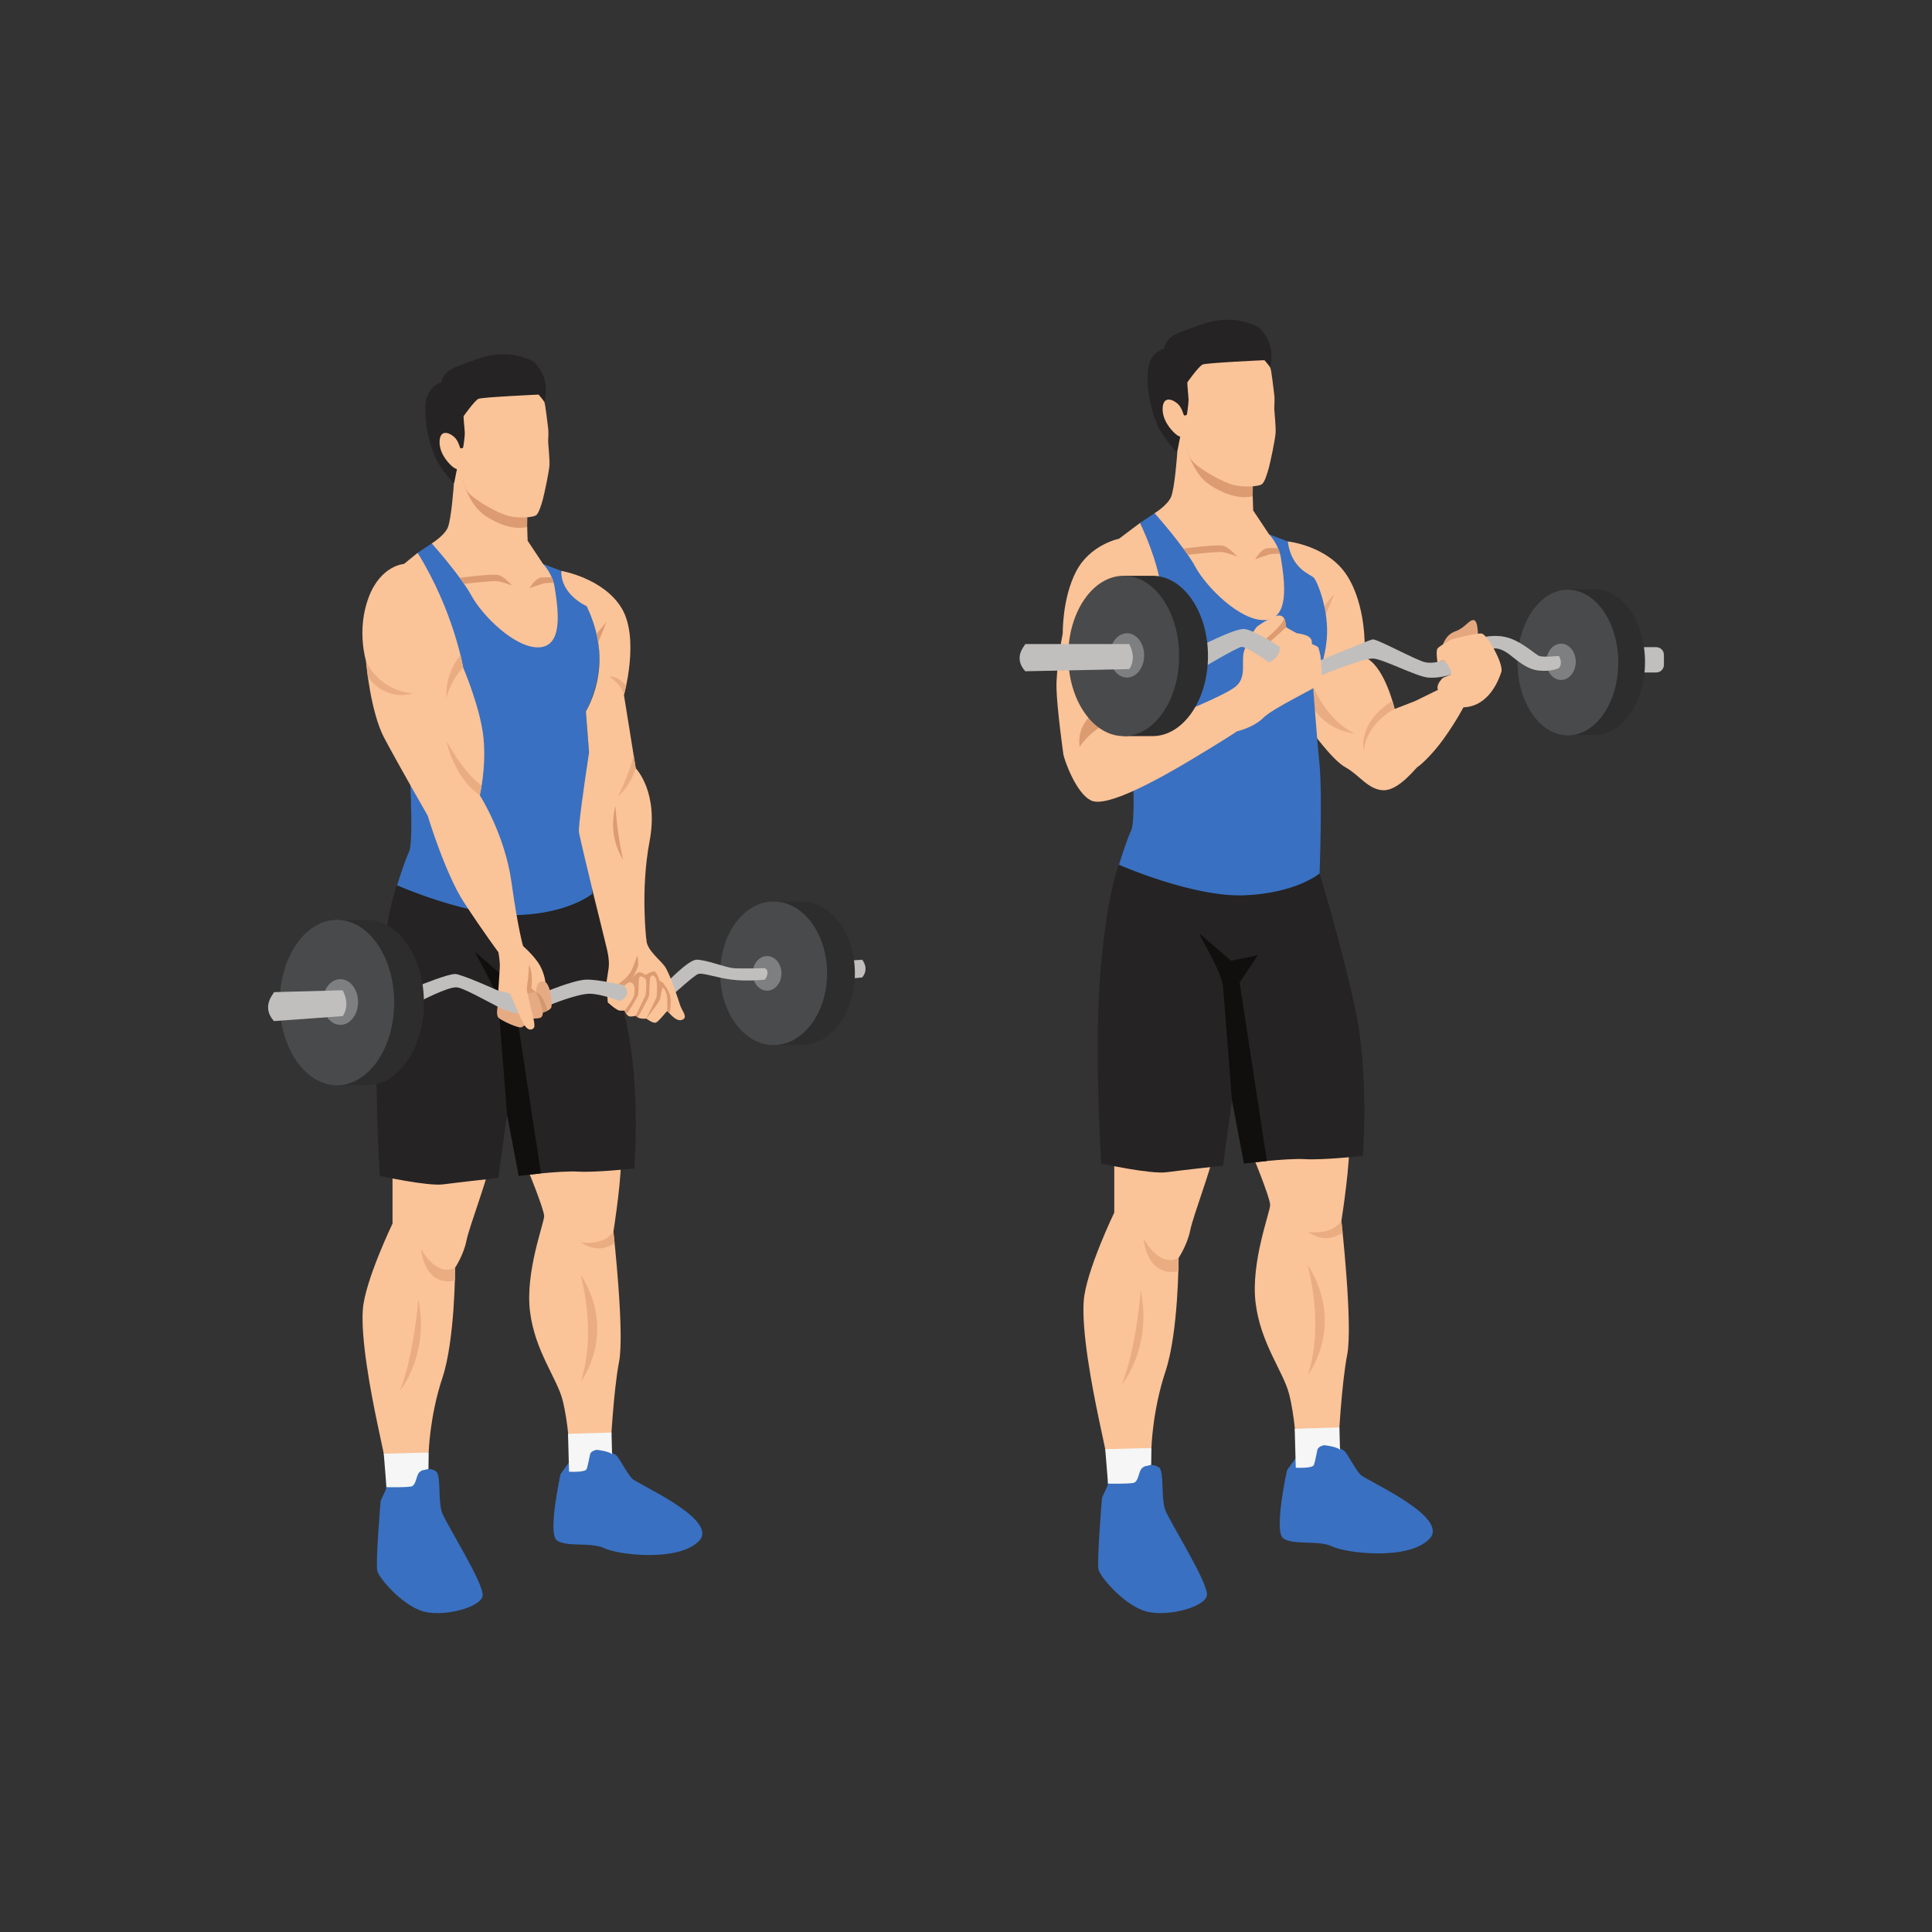 <?xml version="1.0" encoding="UTF-8" standalone="no"?>
<svg
   xmlns:dc="http://purl.org/dc/elements/1.1/"
   xmlns:cc="http://creativecommons.org/ns#"
   xmlns:rdf="http://www.w3.org/1999/02/22-rdf-syntax-ns#"
   xmlns:svg="http://www.w3.org/2000/svg"
   xmlns="http://www.w3.org/2000/svg"
   viewBox="0 0 2666.667 2666.667"
   height="2666.667"
   width="2666.667"
   xml:space="preserve"
   id="svg2"
   version="1.1"><rect x="0" y="0" width="2666.667" height="2666.667" fill="#333333" stroke="none"/><defs
     id="defs6" /><g
     transform="matrix(1.333,0,0,-1.333,0,2666.667)"
     id="g10"><g
       transform="scale(0.1)"
       id="g12"><g
         transform="scale(1.227)"
         id="g14"><path
           id="path16"
           style="fill:none;fill-opacity:1;fill-rule:nonzero;stroke:none"
           d="M 16300,0 H 0 V 16300 H 16300 V 0" /></g><g
         transform="scale(1.057)"
         id="g18"><path
           id="path20"
           style="fill:#c1bfbd;fill-opacity:1;fill-rule:nonzero;stroke:none"
           d="m 16225,12586.5 h -422.7 c -41.4,0 -75,-33.5 -75,-75 v -98 c 0,-41.5 33.6,-75 75,-75 h 422.7 c 41.4,0 75,33.5 75,75 v 98 c 0,41.5 -33.6,75 -75,75" /></g><g
         transform="scale(1.045)"
         id="g22"><path
           id="path24"
           style="fill:#2e2d2d;fill-opacity:1;fill-rule:nonzero;stroke:none"
           d="M 15800.7,13304.7 H 15541 l -61.2,-75.4 3.9,-88.8 c -111.2,-132.4 -182.2,-333.1 -182.2,-557.7 0,-258.1 93.8,-484.4 234.6,-612 l 4.9,-109.8 h 259.7 c 275.8,0 499.3,323.2 499.3,721.8 0,398.7 -223.5,721.9 -499.3,721.9" /></g><g
         transform="scale(1.028)"
         id="g26"><path
           id="path28"
           style="fill:#494a4b;fill-opacity:1;fill-rule:nonzero;stroke:none"
           d="m 16300,12786.6 c 0,-405.1 -227.1,-733.6 -507.3,-733.6 -280.2,0 -507.3,328.5 -507.3,733.6 0,405.1 227.1,733.5 507.3,733.5 280.2,0 507.3,-328.4 507.3,-733.5" /></g><g
         transform="scale(1.001)"
         id="g30"><path
           id="path32"
           style="fill:#7e7f81;fill-opacity:1;fill-rule:nonzero;stroke:none"
           d="m 16300,13139.2 c 0,-103.7 -68.1,-187.7 -152,-187.7 -83.9,0 -152,84 -152,187.7 0,103.6 68.1,187.6 152,187.6 83.9,0 152,-84 152,-187.6" /></g><path
         id="path34"
         style="fill:#c1bfbd;fill-opacity:1;fill-rule:nonzero;stroke:none"
         d="m 15403.3,13263.5 c 0,0 77.7,88.6 246,-50.6 168.2,-139.2 237.3,-151.4 332.2,-154 94.9,-2.5 159.7,27.7 159.7,27.7 0,0 47.4,45.5 0,126.3 0,0 -159.7,-16.1 -202.9,0 -43.1,16.1 -189.8,160.2 -349.4,196 -159.7,35.8 -315,-24.3 -315,-24.3 l 129.4,-121.1" /><path
         id="path36"
         style="fill:#3970c1;fill-opacity:1;fill-rule:nonzero;stroke:none"
         d="m 13326.2,4781.3 c 0,0 -137.1,-623.6 -41.6,-702.2 95.5,-78.6 366.7,-17.6 509.8,-86.9 143,-69.3 785.5,-148.9 1006.3,78 220.7,226.9 -659.2,605.9 -714,665.4 -54.8,59.5 -113.1,177.8 -155.9,234.3 -42.8,56.4 -199.4,69 -199.4,69 0,0 -79.9,124.9 -158.8,55.4 -78.9,-69.4 -246.4,-313 -246.4,-313" /><path
         id="path38"
         style="fill:#3970c1;fill-opacity:1;fill-rule:nonzero;stroke:none"
         d="m 11469.4,4623.9 -58.5,-126.7 c 0,0 -56.4,-670.5 -35.4,-747.2 21.1,-76.8 246.8,-343.1 463,-421.6 216.2,-78.6 636,30.9 658.2,155.3 22.1,124.4 -387,765.4 -431.7,888.1 -44.6,122.8 -9.1,394.9 -62.7,437.4 -53.7,42.5 -124.4,22.2 -124.4,22.2 l -414.1,104.4 5.6,-311.9" /><path
         id="path40"
         style="fill:#fbc398;fill-opacity:1;fill-rule:nonzero;stroke:none"
         d="m 11537.7,8352.6 v -903.1 c 0,0 -293.5,-609.6 -316.1,-914.4 -22.6,-304.8 79,-857.9 158,-1230.5 79,-372.5 79,-372.5 79,-372.5 l 464,79.8 c 0,0 10.2,386.8 145.6,793.2 135.5,406.4 135.5,1174 135.5,1174 0,0 90.3,135.5 120.4,286 30.1,150.5 225.8,662.3 233.3,767.6 7.5,105.4 -722.5,188.2 -722.5,188.2 l -297.2,131.7" /><path
         id="path42"
         style="fill:#fbc398;fill-opacity:1;fill-rule:nonzero;stroke:none"
         d="m 12956.3,8077.9 c 0,0 195.6,-474.1 195.6,-549.4 0,-75.2 -203.2,-594.5 -150.5,-1016 52.7,-421.4 286,-707.4 346.2,-940.7 60.2,-233.3 75.3,-541.9 75.3,-541.9 l 436.5,37.7 c 0,0 30.1,602 90.3,910.6 60.2,308.6 -60.2,1384.7 -60.2,1384.7 0,0 101.4,639.7 77,842.9 -24.4,203.2 -1010.2,-127.9 -1010.2,-127.9" /><path
         id="path44"
         style="fill:#252323;fill-opacity:1;fill-rule:nonzero;stroke:none"
         d="m 11586.6,11050.6 c 0,0 -105.4,-214.5 -184.4,-1016 -79,-801.5 0,-2077.1 0,-2077.1 0,0 508,-112.9 677.3,-90.3 169.3,22.5 584.7,67.7 584.7,67.7 l 92.6,677.3 124.2,-654.7 c 0,0 440.3,56.4 632.2,45.1 191.9,-11.3 598.3,33.9 598.3,33.9 0,0 67.7,846.7 -79,1524 -146.8,677.3 -368.8,1399.8 -368.8,1399.8 l -1719.7,440.2 -357.4,-349.9" /><path
         id="path46"
         style="fill:#fbc398;fill-opacity:1;fill-rule:nonzero;stroke:none"
         d="m 13547.9,12473.9 c 17.3,-12.9 241.7,-336.5 384.1,-414.2 142.4,-77.7 234.5,-233 393.4,-237.3 158.9,-4.3 340.1,237.3 353,241.6 13,4.3 142.4,112.2 271.9,293.4 129.4,181.2 202.8,323.6 202.8,323.6 l -263.2,181.2 -237.4,-116.5 -211.4,-81.9 c 0,0 -97.3,418.1 -284.8,522.2 l -25.8,103.5 c 0,0 17.2,441.6 -181.3,753.7 -198.5,312 -614.8,355.5 -614.8,355.5 0,0 -308.6,-479.3 -304.2,-492.3 4.3,-12.9 178.6,-494.5 178.6,-494.5 0,0 252.8,-385.7 270.1,-385.7 17.3,0 69,-552.3 69,-552.3" /><path
         id="path48"
         style="fill:#eaac82;fill-opacity:1;fill-rule:nonzero;stroke:none"
         d="m 13688.8,13542.7 -66.6,79.8 194,232.9 -127.4,-312.7" /><path
         id="path50"
         style="fill:#eaac82;fill-opacity:1;fill-rule:nonzero;stroke:none"
         d="m 14031.2,12409.2 c 0,0 -345.9,24.8 -478.9,358.1 -60.7,152.1 -56.9,193.4 -34.9,193.4 26.3,0 78.6,-58.8 78.6,-58.8 0,0 137.5,-359 435.2,-492.7" /><path
         id="path52"
         style="fill:#eaac82;fill-opacity:1;fill-rule:nonzero;stroke:none"
         d="m 14121.8,12232.3 c 0,0 -73.4,277.3 295.5,517.1 l 23.8,-85.6 c 0,0 -289.6,-138 -319.3,-431.5" /><path
         id="path54"
         style="fill:#3970c1;fill-opacity:1;fill-rule:nonzero;stroke:none"
         d="m 12583.4,14489.9 -628.1,201.3 -150.5,-100.7 c 0,0 267.2,-562 252.1,-1006 -15,-444 -342.4,-1201.8 -342.4,-1201.8 0,0 52.7,-858 0,-970.9 -52.7,-112.9 -127.9,-361.2 -127.9,-361.2 0,0 767.6,-338.7 1301.9,-316.1 534.4,22.6 775.2,225.8 775.2,225.8 0,0 30.1,812.8 0,1121.3 -30.1,308.6 -67.7,820.3 -67.7,820.3 0,0 120.4,210.8 142.9,496.7 22.6,286 -97.8,587 -135.4,624.7 -37.7,37.6 -231.5,89.5 -269.1,375.4 l -193.6,73.4 -557.4,17.8" /><path
         id="path56"
         style="fill:#c1bfbd;fill-opacity:1;fill-rule:nonzero;stroke:none"
         d="m 13622.2,13146.9 c 0,0 547.1,228.8 590.2,237.4 43.2,8.7 457.4,-220.2 548,-237.4 90.6,-17.1 185.5,21.7 185.5,21.7 0,0 90.7,-56.1 82,-146.7 0,0 -120.8,-43.8 -241.6,-32.7 -120.8,11.1 -457.4,188.3 -565.2,196.8 -107.9,8.5 -598.9,-198.6 -598.9,-198.6 v 159.5" /><path
         id="path58"
         style="fill:#fbc398;fill-opacity:1;fill-rule:nonzero;stroke:none"
         d="m 11804.8,14590.5 -218.2,-164.1 c 0,0 -297.3,-58.3 -443,-336.6 -145.7,-278.3 -139.2,-642.1 -139.2,-642.1 0,0 -71.2,-361.1 -64.8,-574.7 6.5,-213.6 64.8,-634.2 71.2,-679.6 6.5,-45.3 129.5,-407.7 291.3,-478.9 161.8,-71.2 679.6,213.6 1016.1,414.2 336.6,200.7 491.4,304.2 491.4,304.2 0,0 168.8,36.7 272.3,140.2 103.6,103.6 561,315 591.2,353.9 30.2,38.8 0,285.9 0,285.9 0,0 -15.1,77.6 -24.8,90.5 -9.7,13 -64.8,32.9 -64.8,32.9 0,0 9.8,44.8 -29.1,73.9 -38.8,29.2 -126.2,37.5 -126.2,37.5 0,0 -100.3,53.1 -110,62.8 -9.7,9.7 3.2,103.6 -58.3,119.8 -61.5,16.2 -216.8,-93.9 -239.4,-110.1 -22.7,-16.1 -106.8,-152 -139.2,-258.8 -32.4,-106.8 32.4,-268.6 -87.4,-365.7 -119.7,-97.1 -626.7,-296.7 -626.7,-296.7 l -156.7,1392.4 c 0,0 -37.3,239 -205.7,599.1" /><path
         id="path60"
         style="fill:#eaad81;fill-opacity:1;fill-rule:nonzero;stroke:none"
         d="m 11616.7,5669.6 c 150.5,383.9 195.6,972.7 195.6,972.7 120.5,-592.6 -195.6,-972.7 -195.6,-972.7" /><path
         id="path62"
         style="fill:#edcab2;fill-opacity:1;fill-rule:nonzero;stroke:none"
         d="m 12201.3,6843 c 2.4,84.1 2.4,136.1 2.4,136.1 v 0 -135.4 c 0,0 -0.8,-0.3 -2.4,-0.7" /><path
         id="path64"
         style="fill:#eaad81;fill-opacity:1;fill-rule:nonzero;stroke:none"
         d="m 12132.1,6834.3 c -94.3,0 -252.7,46.6 -292.4,348 0,0 117.3,-225.1 278.2,-225.1 27.4,0 56.1,6.6 85.8,21.9 0,0 0,-52 -2.4,-136.1 -7.8,-2.2 -34.1,-8.7 -69.2,-8.7" /><path
         id="path66"
         style="fill:#edcab2;fill-opacity:1;fill-rule:nonzero;stroke:none"
         d="m 13889.5,7362.9 v 0 0" /><path
         id="path68"
         style="fill:#eaad81;fill-opacity:1;fill-rule:nonzero;stroke:none"
         d="m 13731.1,7184.9 c -54.1,0 -118.1,16.1 -187.8,65.2 0,0 30.8,-6 75.5,-6 78.2,0 198.8,18.3 270.7,118.8 v 0 0 l 12.5,-118.8 c 0,0 -67.2,-59.2 -170.9,-59.2" /><path
         id="path70"
         style="fill:#eaad81;fill-opacity:1;fill-rule:nonzero;stroke:none"
         d="m 13543.3,5767.5 c 176,557.2 -9.9,1137.6 -1.1,1137.6 0.2,0 0.6,-0.4 1.1,-1.2 391.3,-624.7 0,-1136.4 0,-1136.4" /><path
         id="path72"
         style="fill:#100f0d;fill-opacity:1;fill-rule:nonzero;stroke:none"
         d="m 12418.2,10339.4 c 11.3,-45.2 232.3,-395.1 246,-553.2 13.6,-158 92.6,-1174 92.6,-1174 l 124.2,-654.7 236.7,26.1 -281.9,1847.8 188.2,282.2 -276.9,-56.4 -328.9,282.2" /><path
         id="path74"
         style="fill:#fbc398;fill-opacity:1;fill-rule:nonzero;stroke:none"
         d="m 12190.3,15319.9 c 0,0 -26.1,-376.3 -65.6,-463 -39.5,-86.7 -169.4,-165.7 -169.4,-165.7 0,0 309.5,-347.4 422.4,-556.3 112.9,-208.8 464,-561.7 718.8,-550.4 254.8,11.3 209.9,378.1 166.6,643.6 -23.6,145 -122.3,244 -122.3,244 l -164.6,247.3 -4.9,147.9 c 0,0 -587,724.7 -609.6,754.1 -22.5,29.3 -281.3,2 -280.1,0 1.1,-2.1 108.7,-301.5 108.7,-301.5" /><path
         id="path76"
         style="fill:#dc9b70;fill-opacity:1;fill-rule:nonzero;stroke:none"
         d="m 12299,14260.7 c 0,0 290.3,32.8 345.8,29.1 55.5,-3.8 164.8,-46.8 164.8,-46.8 0,0 -71.7,80.6 -130,107 -58.3,26.3 -425.8,-26 -425.8,-26 l 45.2,-63.3" /><path
         id="path78"
         style="fill:#dc9b70;fill-opacity:1;fill-rule:nonzero;stroke:none"
         d="m 13253.3,14272.4 c 0,0 -84.2,-1.4 -100.4,-5.2 -16.1,-3.8 -156.3,-52.4 -156.3,-52.4 0,0 65.4,109.7 124.5,113.5 59.1,3.8 112.4,0.3 112.4,0.3 l 19.8,-56.2" /><path
         id="path80"
         style="fill:#f5f6f5;fill-opacity:1;fill-rule:nonzero;stroke:none"
         d="m 13710,5040.5 c 0,0 -60,-9.9 -69.2,-48.7 -9.1,-38.8 -21.8,-116.1 -35.8,-155.3 -14,-39.2 -187.9,-29.1 -187.9,-29.1 l -11,403.3 463,13.9 6,-231.6 c 0,0 -22.5,31.2 -165.1,47.5" /><path
         id="path82"
         style="fill:#f5f6f5;fill-opacity:1;fill-rule:nonzero;stroke:none"
         d="m 11872.8,4825.6 c 0,0 -52.3,-1.1 -71.8,-64.6 -19.6,-63.5 -27.4,-88.9 -52.2,-106.3 -24.9,-17.4 -275.5,-11.8 -275.5,-11.8 l -29.1,356.8 478.3,12.2 -2.3,-174.9 -47.4,-11.4" /><g
         transform="scale(1.026)"
         id="g84"><path
           id="path86"
           style="fill:#252323;fill-opacity:1;fill-rule:nonzero;stroke:none"
           d="m 12702.9,16194.7 c -197,105.3 -401.4,79.3 -508.8,50.1 -107.3,-29.3 -280.7,-98.6 -280.7,-98.6 -44.9,-19.2 -90.5,-41.1 -117.3,-72 -43,-49.4 -49.6,-96.3 -49.6,-96.3 0,0 -154.5,-29.9 -164.1,-244.4 -9.8,-214.4 48.6,-406.6 99.2,-524.8 50.5,-118.2 196.6,-281 196.6,-281 l 61.6,307.5 c 0,0 342.4,336.6 353.2,359.7 10.8,23.1 423,134.3 423,134.3 l 100.5,54.3 c 0,0 44.2,137.3 -20,283.6 -20.2,45.9 -55.1,89.4 -93.6,127.6" /></g><path
         id="path88"
         style="fill:#dc9b70;fill-opacity:1;fill-rule:nonzero;stroke:none"
         d="m 12857.4,15031.2 118.8,178.7 -4.9,-342.6 c 0,0 -170,-60.9 -438.1,112.4 -192,124.1 -243.7,390.1 -243.7,390.1 l 567.9,-338.6" /><path
         id="path90"
         style="fill:#fbc398;fill-opacity:1;fill-rule:nonzero;stroke:none"
         d="m 13092.5,16275.5 c 0,0 49,-55.2 60.8,-77.3 11.7,-22.1 34,-228.8 41.1,-281.1 7.1,-52.2 -1.4,-124.2 0.4,-149.6 1.8,-25.4 16.2,-180.8 13.7,-242.2 -2.5,-61.4 -53.4,-303 -71,-367.2 -17.5,-64.1 -43.8,-149.3 -73.1,-168.4 -29.3,-19.1 -162.4,-35.3 -283.4,-8.1 -120.9,27.1 -363.9,168.1 -432.3,246.6 -68.5,78.5 -72.2,251.7 -72.2,251.7 0,0 -48.2,-17 -102.5,30.1 -54.4,47.2 -143.3,151.4 -135,274.4 8.3,123.1 104.4,85.7 155.3,39.9 50.8,-45.7 57.8,-120 68.1,-121 10.2,-1 20.1,3.1 25.1,5.2 5,2.1 19.8,128.9 19.7,154.4 -0.1,25.5 -15.9,177.5 -12.9,182.8 3,5.3 118.3,166.5 157.8,184.6 39.6,18.1 640.4,45.2 640.4,45.2" /><path
         id="path92"
         style="fill:#dc9b70;fill-opacity:1;fill-rule:nonzero;stroke:none"
         d="m 11568.9,12572.2 c 0,0 -261.4,-101.3 -389.8,-301.1 0,0 -50.3,237.3 194.9,384 245.2,146.7 194.9,-82.9 194.9,-82.9" /><path
         id="path94"
         style="fill:#dc9b70;fill-opacity:1;fill-rule:nonzero;stroke:none"
         d="m 13318.2,13510.5 -193.2,-174.2 c 0,0 -43.1,13.5 -43.1,26.5 0,12.9 192,153.3 214.7,238.4 0,0 16.2,-20.5 21.6,-90.7" /><path
         id="path96"
         style="fill:#e4a77e;fill-opacity:1;fill-rule:nonzero;stroke:none"
         d="m 15006.4,13233.3 c 0,17.3 -70.7,96.1 -65.8,99.3 5,3.1 26.9,99.8 130.5,136.2 103.5,36.4 138.1,121.2 189.8,115.4 51.8,-5.7 47.5,-226.8 34.5,-247.9 -12.9,-21 -289,-103 -289,-103" /><path
         id="path98"
         style="fill:#fbc398;fill-opacity:1;fill-rule:nonzero;stroke:none"
         d="m 14889.9,12862.2 c 0,0 -30.3,43.7 51.7,125.2 l 86.3,34.5 c 0,0 0,77.7 -82,146.7 l -61.5,-21.7 c 0,0 -18.4,116.9 0,142.6 18.4,25.8 144.1,95.1 144.1,95.1 0,0 258.3,68.8 314.4,60.1 56.1,-8.6 228.7,-314.9 202.8,-396.9 -25.9,-82 -129.4,-358.2 -392.6,-366.8 -263.2,-8.6 -263.2,-8.6 -263.2,-8.6 v 189.8" /><path
         id="path100"
         style="fill:#c1bfbd;fill-opacity:1;fill-rule:nonzero;stroke:none"
         d="m 12452,13086.6 c 12.9,13 353.1,210 401.3,220.1 48.2,10.1 284.7,-159.8 284.7,-159.8 0,0 114.1,35.5 115.3,160.2 0,0 -270.6,176.5 -369.8,185.1 -99.3,8.6 -504.9,-202.8 -504.9,-202.8 l 73.4,-202.8" /><path
         id="path102"
         style="fill:#2e2d2d;fill-opacity:1;fill-rule:nonzero;stroke:none"
         d="m 11933.9,14043.2 h -298.7 l -70.5,-86.8 4.6,-102.1 c -128,-152.3 -209.7,-383 -209.7,-641.4 0,-296.9 107.9,-557.2 269.9,-704 l 5.7,-126.2 h 298.7 c 317.1,0 574.2,371.7 574.2,830.2 0,458.5 -257.1,830.3 -574.2,830.3" /><path
         id="path104"
         style="fill:#494a4b;fill-opacity:1;fill-rule:nonzero;stroke:none"
         d="m 12209.4,13212.9 c 0,-458.5 -257.1,-830.2 -574.2,-830.2 -317.1,0 -574.2,371.7 -574.2,830.2 0,458.5 257.1,830.3 574.2,830.3 317.1,0 574.2,-371.8 574.2,-830.3" /><path
         id="path106"
         style="fill:#7e7f81;fill-opacity:1;fill-rule:nonzero;stroke:none"
         d="m 11847.3,13218.4 c 0,-126.6 -79.6,-229.2 -177.8,-229.2 -98.2,0 -177.7,102.6 -177.7,229.2 0,126.7 79.5,229.3 177.7,229.3 98.2,0 177.8,-102.6 177.8,-229.3" /><path
         id="path108"
         style="fill:#c1bfbd;fill-opacity:1;fill-rule:nonzero;stroke:none"
         d="m 10616,13336.3 c 4.2,-10.4 -133.8,-131.5 0,-282 l 1076.5,22.7 c 0,0 83.7,100.4 0,259.3 H 10616" /><path
         id="path110"
         style="fill:#c1bfbd;fill-opacity:1;fill-rule:nonzero;stroke:none"
         d="m 7897.54,10002.6 1030.17,64.7 c 0,0 77.67,-90.2 0,-183.2 L 7897.54,9789 v 213.6" /><path
         id="path112"
         style="fill:#2e2d2d;fill-opacity:1;fill-rule:nonzero;stroke:none"
         d="m 8298.62,10670.3 h -287.83 l -67.95,-77.7 4.41,-91.4 c -123.34,-136.3 -202,-342.9 -202,-574.1 0,-265.8 103.92,-498.8 260.09,-630.2 l 5.45,-113 h 287.83 c 305.62,0 553.38,332.7 553.38,743.2 0,410.4 -247.76,743.2 -553.38,743.2" /><path
         id="path114"
         style="fill:#494a4b;fill-opacity:1;fill-rule:nonzero;stroke:none"
         d="m 8564.17,9927.1 c 0,-410.5 -247.75,-743.2 -553.37,-743.2 -305.62,0 -553.38,332.7 -553.38,743.2 0,410.4 247.76,743.2 553.38,743.2 305.62,0 553.37,-332.8 553.37,-743.2" /><path
         id="path116"
         style="fill:#7e7f81;fill-opacity:1;fill-rule:nonzero;stroke:none"
         d="m 8091.7,9926.3 c 0,-99.1 -66.65,-179.4 -148.86,-179.4 -82.21,0 -148.87,80.3 -148.87,179.4 0,99 66.66,179.3 148.87,179.3 82.21,0 148.86,-80.3 148.86,-179.3" /><path
         id="path118"
         style="fill:#c1bfbd;fill-opacity:1;fill-rule:nonzero;stroke:none"
         d="m 6997.27,9731.8 c 0,0 188.32,170.7 231.47,187.8 43.14,17.2 183.37,-37.4 345.18,-58.1 161.81,-20.7 346.27,0 346.27,0 0,0 61.48,82.8 0,118.4 0,0 -249.18,-6.4 -326.85,0 -77.67,6.5 -300.96,93.9 -385.1,87.4 -84.14,-6.5 -297.72,-229.8 -297.72,-229.8 l 86.75,-105.7" /><path
         id="path120"
         style="fill:#3970c1;fill-opacity:1;fill-rule:nonzero;stroke:none"
         d="m 5803.91,4740.7 c 0,0 -133.34,-606.5 -40.44,-682.9 92.9,-76.5 356.63,-17.2 495.73,-84.5 139.11,-67.4 764,-144.8 978.68,75.8 214.68,220.7 -641.06,589.2 -694.36,647.1 -53.3,57.9 -110.01,173 -151.62,227.9 -41.6,54.9 -193.9,67.1 -193.9,67.1 0,0 -77.73,121.5 -154.45,53.9 -76.73,-67.6 -239.64,-304.4 -239.64,-304.4" /><path
         id="path122"
         style="fill:#3970c1;fill-opacity:1;fill-rule:nonzero;stroke:none"
         d="m 3998.09,4587.6 -56.84,-123.3 c 0,0 -54.92,-652 -34.44,-726.7 20.48,-74.6 240,-333.6 450.25,-410 210.24,-76.4 618.53,30.1 640.08,151.1 21.56,120.9 -376.34,744.3 -419.77,863.7 -43.42,119.4 -8.87,384 -61.04,425.4 -52.17,41.4 -120.97,21.6 -120.97,21.6 l -402.72,101.5 5.45,-303.3" /><path
         id="path124"
         style="fill:#fbc398;fill-opacity:1;fill-rule:nonzero;stroke:none"
         d="m 4064.48,8213.9 v -878.3 c 0,0 -285.44,-592.9 -307.4,-889.3 -21.96,-296.4 76.85,-834.4 153.7,-1196.7 76.85,-362.3 76.85,-362.3 76.85,-362.3 l 451.18,77.7 c 0,0 9.92,376.1 141.66,771.4 131.75,395.2 131.75,1141.7 131.75,1141.7 0,0 87.83,131.8 117.1,278.1 29.28,146.4 219.58,644.1 226.9,746.6 7.31,102.5 -702.64,183 -702.64,183 l -289.1,128.1" /><path
         id="path126"
         style="fill:#fbc398;fill-opacity:1;fill-rule:nonzero;stroke:none"
         d="m 5444.12,7946.7 c 0,0 190.3,-461.1 190.3,-534.3 0,-73.2 -197.61,-578.2 -146.38,-988.1 51.23,-409.8 278.13,-687.9 336.67,-914.8 58.56,-226.9 73.2,-527 73.2,-527 l 424.51,36.6 c 0,0 29.27,585.5 87.82,885.6 58.56,300.1 -58.55,1346.7 -58.55,1346.7 0,0 98.66,622.1 74.95,819.7 -23.72,197.6 -982.52,-124.4 -982.52,-124.4" /><path
         id="path128"
         style="fill:#252323;fill-opacity:1;fill-rule:nonzero;stroke:none"
         d="m 4112.06,10837.7 c 0,0 -102.47,-208.6 -179.32,-988 -76.85,-779.5 0,-2020.1 0,-2020.1 0,0 494.04,-109.8 658.72,-87.8 164.67,21.9 568.58,65.8 568.58,65.8 l 90.13,658.8 120.77,-636.8 c 0,0 428.16,54.9 614.8,43.9 186.63,-11 581.86,32.9 581.86,32.9 0,0 65.88,823.4 -76.85,1482.2 -142.72,658.7 -358.63,1361.3 -358.63,1361.3 l -1672.41,428.2 -347.65,-340.4" /><path
         id="path130"
         style="fill:#3970c1;fill-opacity:1;fill-rule:nonzero;stroke:none"
         d="m 5081.47,14182.6 -610.78,195.7 -146.38,-97.9 c 0,0 259.83,-546.5 245.19,-978.4 -14.64,-431.8 -333.02,-1168.8 -333.02,-1168.8 0,0 51.23,-834.4 0,-944.1 -51.23,-109.8 -124.42,-351.4 -124.42,-351.4 0,0 746.54,-329.3 1266.19,-307.4 519.66,22 753.87,219.6 753.87,219.6 0,0 29.28,790.5 0,1090.5 -29.28,300.1 -65.88,797.8 -65.88,797.8 0,0 117.12,205 139.07,483.1 21.96,278.1 -95.15,570.9 -131.75,607.5 -36.59,36.6 -225.13,87 -261.72,365.1 l -188.22,71.4 -542.15,17.3" /><path
         id="path132"
         style="fill:#eaad81;fill-opacity:1;fill-rule:nonzero;stroke:none"
         d="m 4141.33,5604.6 c 146.38,373.3 190.3,946 190.3,946 117.1,-576.4 -190.3,-946 -190.3,-946" /><path
         id="path134"
         style="fill:#edcab2;fill-opacity:1;fill-rule:nonzero;stroke:none"
         d="m 4709.89,6745.7 c 2.33,81.8 2.33,132.4 2.33,132.4 v 0 -131.7 c 0,0 -0.8,-0.3 -2.33,-0.7" /><path
         id="path136"
         style="fill:#eaad81;fill-opacity:1;fill-rule:nonzero;stroke:none"
         d="m 4642.56,6737.3 c -91.68,0 -245.74,45.3 -284.33,338.4 0,0 114.1,-218.9 270.52,-218.9 26.71,0 54.64,6.4 83.47,21.3 0,0 0,-50.6 -2.33,-132.4 -7.59,-2.1 -33.12,-8.4 -67.33,-8.4" /><path
         id="path138"
         style="fill:#eaad81;fill-opacity:1;fill-rule:nonzero;stroke:none"
         d="m 6197.69,7078.3 c -52.63,0 -114.92,15.6 -182.68,63.3 0,0 30.01,-5.8 73.45,-5.8 76.06,0 193.36,17.8 263.23,115.6 v 0 0 l 12.15,-115.6 c 0,0 -65.31,-57.5 -166.15,-57.5" /><path
         id="path140"
         style="fill:#eaad81;fill-opacity:1;fill-rule:nonzero;stroke:none"
         d="m 6015.01,5699.7 c 171.15,542 -9.64,1106.4 -1.08,1106.4 0.23,0 0.58,-0.4 1.08,-1.2 380.59,-607.5 0,-1105.2 0,-1105.2" /><path
         id="path142"
         style="fill:#100f0d;fill-opacity:1;fill-rule:nonzero;stroke:none"
         d="m 4920.81,10146.1 c 10.98,-43.9 225.95,-384.3 239.23,-538 13.28,-153.7 90.13,-1141.7 90.13,-1141.7 l 120.77,-636.8 230.22,25.4 -274.14,1797.1 182.98,274.4 -269.32,-54.9 -319.87,274.5" /><path
         id="path144"
         style="fill:#fbc398;fill-opacity:1;fill-rule:nonzero;stroke:none"
         d="m 4699.17,14989.8 c 0,0 -25.38,-366 -63.8,-450.3 -38.43,-84.3 -164.68,-161.2 -164.68,-161.2 0,0 301,-337.8 410.78,-540.9 109.79,-203.1 451.21,-546.3 699,-535.4 247.8,11 204.13,367.7 162.09,626 -22.96,141 -118.94,237.3 -118.94,237.3 l -160.14,240.5 -4.7,143.8 c 0,0 -570.9,704.8 -592.86,733.4 -21.96,28.5 -273.55,1.9 -272.47,0 1.09,-2 105.72,-293.2 105.72,-293.2" /><path
         id="path146"
         style="fill:#dc9b70;fill-opacity:1;fill-rule:nonzero;stroke:none"
         d="m 4804.88,13959.7 c 0,0 282.33,31.9 336.34,28.2 53.99,-3.6 160.31,-45.4 160.31,-45.4 0,0 -69.82,78.4 -126.49,104 -56.67,25.6 -414.08,-25.2 -414.08,-25.2 l 43.92,-61.6" /><path
         id="path148"
         style="fill:#dc9b70;fill-opacity:1;fill-rule:nonzero;stroke:none"
         d="m 5733,13971.1 c 0,0 -81.9,-1.4 -97.59,-5.1 -15.69,-3.7 -152.02,-50.9 -152.02,-50.9 0,0 63.54,106.7 121.04,110.3 57.51,3.7 109.35,0.3 109.35,0.3 l 19.22,-54.6" /><path
         id="path150"
         style="fill:#f5f6f5;fill-opacity:1;fill-rule:nonzero;stroke:none"
         d="m 6177.12,4992.8 c 0,0 -58.37,-9.6 -67.23,-47.4 -8.87,-37.8 -21.28,-112.9 -34.85,-151.1 -13.57,-38.1 -182.78,-28.3 -182.78,-28.3 l -10.63,392.2 450.25,13.6 5.89,-225.3 c 0,0 -21.95,30.4 -160.65,46.3" /><path
         id="path152"
         style="fill:#f5f6f5;fill-opacity:1;fill-rule:nonzero;stroke:none"
         d="m 4390.41,4783.7 c 0,0 -50.84,-1 -69.86,-62.8 -19.01,-61.7 -26.61,-86.5 -50.76,-103.4 -24.15,-16.9 -267.89,-11.4 -267.89,-11.4 l -28.3,346.9 465.2,12 -2.25,-170.2 -46.14,-11.1" /><path
         id="path154"
         style="fill:#fbc398;fill-opacity:1;fill-rule:nonzero;stroke:none"
         d="m 4324.31,14280.4 -141.83,-115.1 c 0,0 -241.63,-12.9 -366.76,-349.5 -125.13,-336.5 -25.89,-655.8 -25.89,-655.8 0,0 43.14,-522.1 189.85,-798.3 146.7,-276.1 448.74,-802.5 448.74,-802.5 0,0 181.22,-599.8 375.39,-897.5 194.16,-297.7 356.23,-515.6 356.23,-515.6 l 256.47,62.5 c 0,0 -51.78,168.3 -120.81,664.5 -69.04,496.2 -327.93,897.5 -327.93,897.5 0,0 69.04,280.5 38.83,591.1 -30.2,310.7 -210.88,731.4 -210.88,731.4 0,0 -96.58,581.9 -471.41,1187.3" /><path
         id="path156"
         style="fill:#eaad81;fill-opacity:1;fill-rule:nonzero;stroke:none"
         d="m 4967.77,11770.6 c -269.67,185.5 -345.19,558.8 -345.19,558.8 213.59,-369 364.59,-458.9 364.59,-458.9 l -19.4,-99.9 v 0 0" /><path
         id="path158"
         style="fill:#eaad81;fill-opacity:1;fill-rule:nonzero;stroke:none"
         d="m 4158.89,12808.1 c -94.41,0 -231.59,32 -349.41,184.3 l -19.65,167.6 c 0,0 120.81,-299.1 483.26,-335.1 0,0 -45.93,-16.8 -114.2,-16.8" /><path
         id="path160"
         style="fill:#eaad81;fill-opacity:1;fill-rule:nonzero;stroke:none"
         d="m 4622.58,12777 c 0,0 -26.23,236.7 145.46,444.7 l 27.68,-128.6 c 0,0 -121.36,-114.4 -173.14,-316.1" /><path
         id="path162"
         style="fill:#fbc398;fill-opacity:1;fill-rule:nonzero;stroke:none"
         d="m 5811.84,14093.9 c 0,0 441.74,-75.3 627.28,-390.3 185.54,-315 21.58,-895.4 21.58,-895.4 l 122.08,-758.2 c 0,0 240.36,-244.9 143.28,-756.2 -97.08,-511.3 -32.37,-1029.1 -32.37,-1029.1 l -413.19,-71.2 c 0,0 -279.34,1132.7 -285.8,1197.4 -6.48,64.7 53.97,486.2 104.65,822.4 l -33.11,424.9 c 0,0 133.91,215.4 141.21,521.8 7.3,306.3 -133.89,568.8 -133.89,568.8 0,0 -267.68,116.8 -261.72,365.1" /><path
         id="path164"
         style="fill:#edcab2;fill-opacity:1;fill-rule:nonzero;stroke:none"
         d="m 6483.4,12903.7 c 0.01,0 0.01,0 0.01,0 v 0 h -0.01" /><path
         id="path166"
         style="fill:#eaad81;fill-opacity:1;fill-rule:nonzero;stroke:none"
         d="m 6460.7,12808.2 c -16.54,102.7 -151.02,191.1 -151.02,191.1 4.55,0.7 9.1,1 13.64,1 81.46,0 159.78,-96.2 160.09,-96.6 0,0 0,0 -0.01,0 l -22.7,-95.5 v 0" /><path
         id="path168"
         style="fill:#eaad81;fill-opacity:1;fill-rule:nonzero;stroke:none"
         d="m 6396.54,11753.3 c 0,0 141.1,277.5 163.04,440.8 l 23.2,-144.1 c 0,0 -47.59,-171.6 -186.24,-296.7" /><path
         id="path170"
         style="fill:#dc9b70;fill-opacity:1;fill-rule:nonzero;stroke:none"
         d="m 6452.07,11101.8 c 0,0 -69.04,297.7 -77.67,556.6 0,0 -94.92,-280.5 77.67,-556.6" /><path
         id="path172"
         style="fill:#fbc398;fill-opacity:1;fill-rule:nonzero;stroke:none"
         d="m 6280.5,10193.5 c 0,0 34.57,-126.2 21.63,-213.6 -12.95,-87.3 -21.63,-141.2 -21.63,-141.2 l 12.26,-212.6 c 0,0 94.4,-87.8 129.11,-86.3 34.69,1.6 45.3,0 45.3,0 0,0 21.58,-60.4 60.41,-60.4 38.83,0 55.2,8.6 55.2,8.6 0,0 15.99,-24.6 56.98,-29.5 40.99,-5 51.78,0 51.78,0 0,0 71.19,-54.6 101.4,-41.6 30.2,12.9 110.03,118.6 116.5,118.6 6.47,0 86.3,-116.5 153.18,-90.6 66.87,25.9 -2.16,92.8 -21.58,155.3 -19.41,62.6 -107.87,332.3 -159.65,401.3 -51.78,69.1 -178.23,163.4 -187.69,263.2 -9.46,99.9 -197.64,133.8 -200.22,120.8 -2.58,-12.9 -212.98,-192 -212.98,-192" /><path
         id="path174"
         style="fill:#dc9b70;fill-opacity:1;fill-rule:nonzero;stroke:none"
         d="m 6467.17,9799.9 c 0,0 40.99,48.4 73.35,29 32.36,-19.4 32.36,-57.2 28.05,-113.8 -4.32,-56.6 -101.4,-175.3 -101.4,-175.3 l 26.31,-29.2 c 0,0 92.35,141.4 109.61,182.4 17.26,41 2.15,172.6 19.41,194.2 17.26,21.5 48.98,-7.6 63.33,-21.1 14.34,-13.5 0,-163.4 0,-163.4 l -103.05,-214.7 21.8,-18.5 c 0,0 108.54,197.6 115,221.3 6.48,23.8 2.16,183.8 19.42,204.1 17.26,20.3 51.78,7.4 60.41,-53 8.63,-60.4 0,-142.1 0,-155.2 0,-13.1 -107.87,-228.2 -107.87,-228.2 0,0 133.76,161.1 144.55,208.6 10.79,47.5 17.25,112.2 28.04,110 10.79,-2.1 38.84,-45.2 43.15,-95.9 4.32,-50.8 2.16,-145.7 2.16,-145.7 l 23.73,-24.9 c 0,0 19.42,102.6 8.63,170.6 -10.79,67.9 -75.51,145.6 -81.98,152 -6.48,6.5 -23.73,6.5 -28.05,13 -4.31,6.4 -23.73,73.3 -45.31,94.9 -21.57,21.6 -100.63,-31 -100.63,-31 0,0 -46.07,33.2 -71.96,26.7 -25.89,-6.5 -66.88,-58.3 -66.88,-58.3 0,0 58.25,90.7 60.41,137 2.16,46.4 -4.31,96 -10.78,89.6 -6.48,-6.5 -23.74,-79.9 -60.41,-153.2 -36.68,-73.4 -134.49,-137.1 -134.49,-137.1 l 65.45,-14.9" /><path
         id="path176"
         style="fill:#dc9b70;fill-opacity:1;fill-rule:nonzero;stroke:none"
         d="m 5348,14709 115.48,173.9 -4.7,-333.3 c 0,0 -165.34,-59.2 -426.07,109.3 -186.79,120.7 -236.99,379.5 -236.99,379.5 L 5348,14709" /><g
         transform="scale(1.004)"
         id="g178"><path
           id="path180"
           style="fill:#252323;fill-opacity:1;fill-rule:nonzero;stroke:none"
           d="m 5502.3,16195.3 c -195.94,104.7 -399.29,78.9 -506.03,49.8 -106.74,-29.1 -279.2,-98.1 -279.2,-98.1 -44.65,-19 -89.99,-40.8 -116.68,-71.5 -42.65,-49.2 -49.25,-95.8 -49.25,-95.8 0,0 -153.61,-29.8 -163.24,-243 -9.65,-213.3 48.35,-404.4 98.68,-522 50.33,-117.5 195.51,-279.4 195.51,-279.4 l 61.23,305.8 c 0,0 340.58,334.7 351.32,357.7 10.72,23 420.61,133.5 420.61,133.5 l 100,54.1 c 0,0 43.89,136.5 -19.94,282 -20.03,45.6 -54.78,88.9 -93.01,126.9" /></g><path
         id="path182"
         style="fill:#fbc398;fill-opacity:1;fill-rule:nonzero;stroke:none"
         d="m 5576.67,15919.2 c 0,0 47.62,-53.7 59.07,-75.2 11.44,-21.6 33.09,-222.6 39.99,-273.4 6.89,-50.8 -1.38,-120.8 0.36,-145.5 1.74,-24.7 15.74,-175.8 13.34,-235.5 -2.39,-59.7 -51.93,-294.8 -69.02,-357.2 -17.09,-62.4 -42.65,-145.2 -71.11,-163.7 -28.46,-18.6 -157.99,-34.4 -275.62,-7.9 -117.63,26.4 -353.88,163.5 -420.46,239.8 -66.59,76.3 -70.23,244.7 -70.23,244.7 0,0 -46.78,-16.5 -99.64,29.4 -52.86,45.9 -139.4,147.2 -131.32,266.9 8.08,119.6 101.61,83.2 151.06,38.8 49.44,-44.5 56.21,-116.8 66.2,-117.7 9.99,-1 19.63,3 24.45,5 4.82,2 19.25,125.4 19.15,150.2 -0.1,24.8 -15.51,172.5 -12.56,177.7 2.94,5.2 115.06,161.9 153.51,179.6 38.45,17.6 622.83,44 622.83,44" /><path
         id="path184"
         style="fill:#dc9b70;fill-opacity:1;fill-rule:nonzero;stroke:none"
         d="m 6179.11,13443.9 c 6.15,-28.1 11.64,-57.4 16.13,-87.5 l 85.21,209.2 -101.34,-121.7" /><path
         id="path186"
         style="fill:#c1bfbd;fill-opacity:1;fill-rule:nonzero;stroke:none"
         d="m 5696.97,9600.2 c 0,0 282.62,115.4 407.76,114.9 125.12,-0.5 312.82,-76.7 312.82,-76.7 0,0 71.2,31.9 75.51,76.7 4.31,44.8 -25.89,84.8 -25.89,84.8 0,0 -269.67,65.7 -399.12,61.4 -129.45,-4.3 -429.32,-130.4 -429.32,-130.4 l 58.24,-130.7" /><path
         id="path188"
         style="fill:#e7ab83;fill-opacity:1;fill-rule:nonzero;stroke:none"
         d="m 5151.15,9572.2 c 0,0 -14.58,-75.5 8.89,-103.6 23.47,-28 215.74,-118.6 243.66,-99.2 27.91,19.4 66.74,36.7 66.74,36.7 l 53.51,52.4 c 0,0 56.9,-1.2 77.21,10.9 20.3,12.2 20.3,51 20.3,51 0,0 73.36,21.6 86.3,51.8 12.95,30.2 0,213.6 -60.41,265.3 -60.4,51.8 -217.85,72.6 -217.85,72.6 l -159.69,-44.5 -109.77,-118.7 -8.89,-174.7" /><path
         id="path190"
         style="fill:#c1bfbd;fill-opacity:1;fill-rule:nonzero;stroke:none"
         d="m 5370.67,9510.6 c 0,0 -40.46,1.2 -129.99,31.4 -89.53,30.2 -421.77,230.8 -510.23,239.5 -88.45,8.6 -377.54,-143.1 -377.54,-143.1 l -12.94,161.5 c 0,0 304.19,123.9 375.38,119.6 71.2,-4.3 444.69,-172.6 444.69,-172.6 l 163.71,38.9 79.95,-70.7 -33.03,-204.5" /><path
         id="path192"
         style="fill:#fbc398;fill-opacity:1;fill-rule:nonzero;stroke:none"
         d="m 5160.04,10146.1 c 0,0 19.15,-90.7 14.84,-164 -4.31,-73.4 -14.84,-235.2 -14.84,-235.2 0,0 114.08,-19.4 124.87,-36.6 10.79,-17.3 101.4,-252.5 146.7,-321.5 45.31,-69 88.46,-43.1 99.24,-21.6 10.79,21.6 -10.78,116.5 -28.04,176.9 -17.26,60.5 -38.84,172.6 -38.84,172.6 l 84.15,15.1 c 0,0 6.46,79.9 34.51,99.3 28.05,19.4 64.72,6.4 64.72,6.4 0,0 -12.94,110.1 -75.5,200.7 -62.57,90.6 -155.34,170.4 -155.34,170.4 0,0 -172.59,58.3 -189.85,45.3 -17.26,-12.9 -66.62,-107.8 -66.62,-107.8" /><path
         id="path194"
         style="fill:#d1986f;fill-opacity:1;fill-rule:nonzero;stroke:none"
         d="m 5548.12,9731.8 c 0,0 56.08,-97 73.34,-211.4 l 47.62,19.1 c 0,0 -38.99,168.6 -120.96,192.3" /><path
         id="path196"
         style="fill:#dc9b70;fill-opacity:1;fill-rule:nonzero;stroke:none"
         d="m 5476.92,10015.5 c 0,0 -3.24,-126.2 -16.18,-197.4 -12.95,-71.2 3.23,-101.4 3.23,-101.4 l 84.15,15.1 -46.21,41 c 0,0 23.55,148.9 -24.99,242.7" /><path
         id="path198"
         style="fill:#2e2d2d;fill-opacity:1;fill-rule:nonzero;stroke:none"
         d="m 3797.18,10480.5 h -308.12 l -72.75,-89.5 4.72,-105.4 c -132.04,-157.1 -216.24,-395.2 -216.24,-661.7 0,-306.2 111.25,-574.8 278.43,-726.2 l 5.84,-130.3 h 308.12 c 327.18,0 592.4,383.5 592.4,856.5 0,473.1 -265.22,856.6 -592.4,856.6" /><path
         id="path200"
         style="fill:#494a4b;fill-opacity:1;fill-rule:nonzero;stroke:none"
         d="m 4081.46,9623.9 c 0,-473 -265.23,-856.5 -592.4,-856.5 -327.18,0 -592.4,383.5 -592.4,856.5 0,473.1 265.22,856.6 592.4,856.6 327.17,0 592.4,-383.5 592.4,-856.6" /><path
         id="path202"
         style="fill:#7e7f81;fill-opacity:1;fill-rule:nonzero;stroke:none"
         d="m 3707.84,9629.6 c 0,-130.6 -82.1,-236.5 -183.38,-236.5 -101.28,0 -183.38,105.9 -183.38,236.5 0,130.6 82.1,236.5 183.38,236.5 101.28,0 183.38,-105.9 183.38,-236.5" /><path
         id="path204"
         style="fill:#c1bfbd;fill-opacity:1;fill-rule:nonzero;stroke:none"
         d="m 2836.25,9731.8 c 4.32,-10.8 -138.08,-144.5 0,-299.8 l 711.94,51.7 c 0,0 86.3,103.6 0,267.5 l -711.94,-19.4" /></g></g></svg>